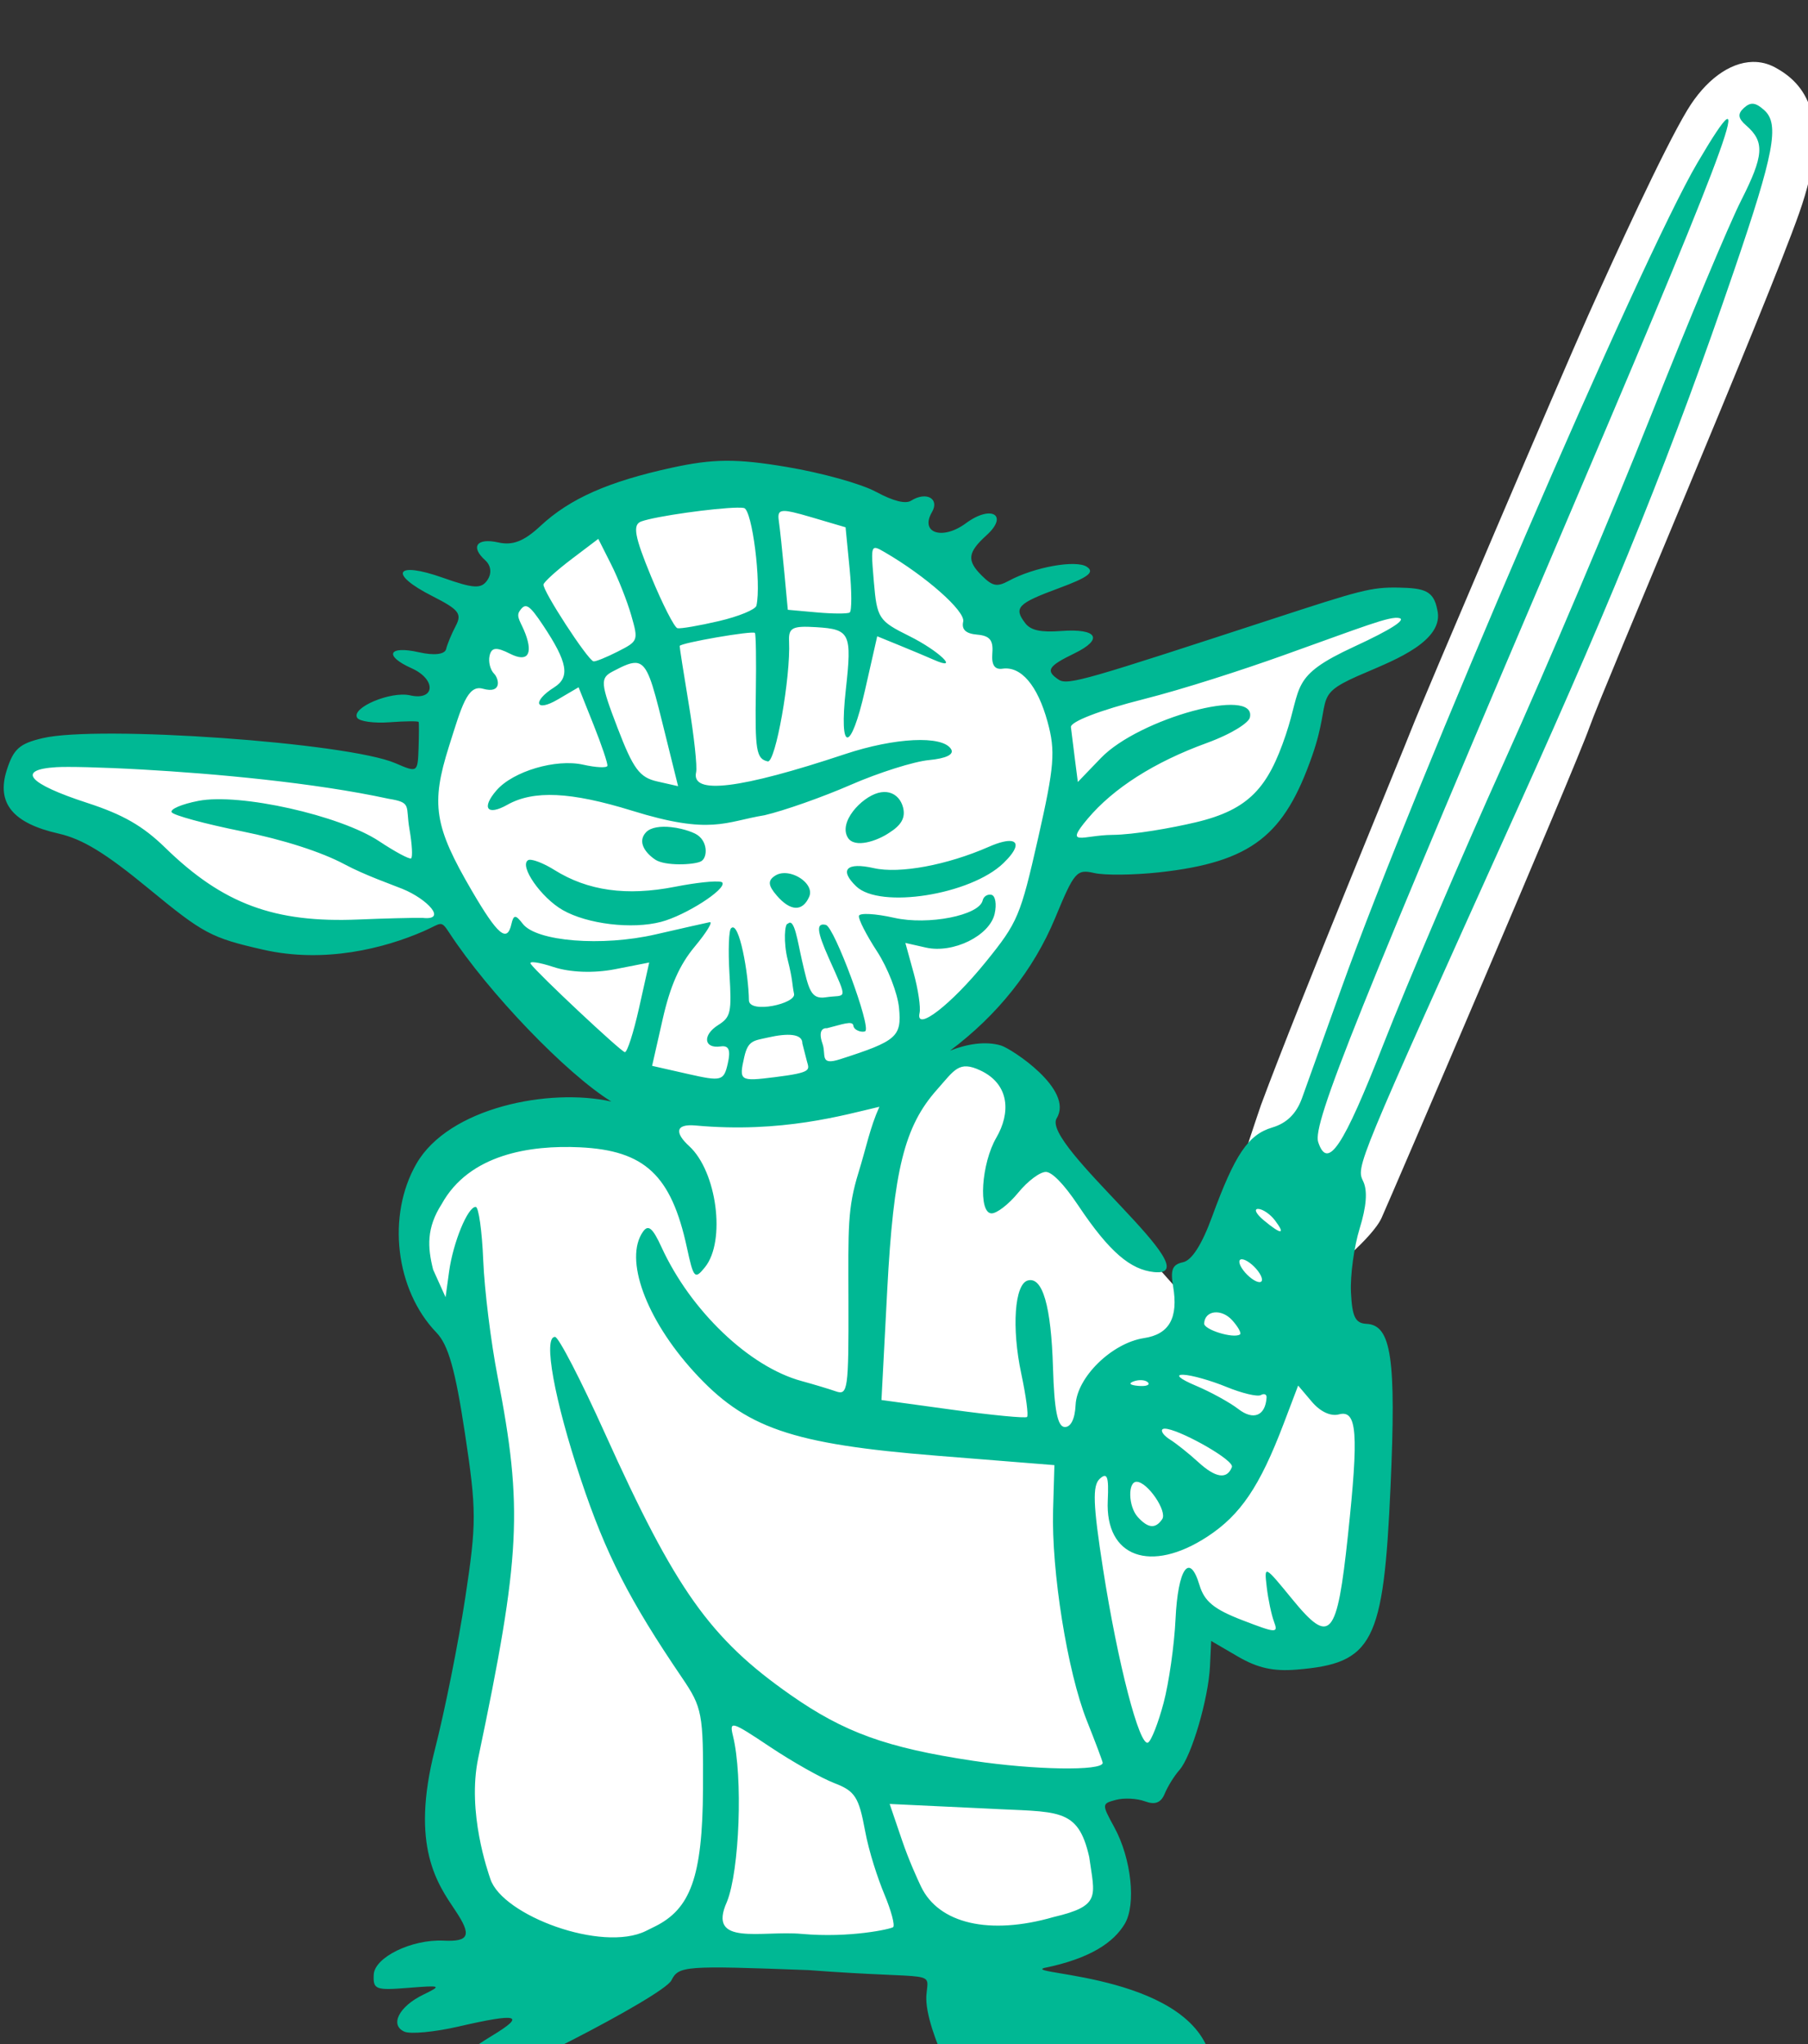 <?xml version="1.0" ?><svg height="268.568mm" viewBox="0 0 237.551 268.568" width="237.551mm" xmlns="http://www.w3.org/2000/svg">
    <rect x="0" y="0" width="237.551" height="268.568" fill="#333333" stroke="none"/>
    <path d="m 1735.823,20254.288 c -13.857,-9.736 -18.001,-22.249 -8.655,-46.279 9.346,-24.031 35.725,-73.749 39.086,-86.593 3.361,-12.844 19.612,-44.83 33.331,-42.717 13.719,2.113 31.352,10.193 21.085,44.954 -10.266,34.762 -31.075,93.264 -39.454,106.439 -8.379,13.176 -35.863,31.571 -45.393,24.196 z" fill="#FFFFFF" transform="translate(74.524,33.424) matrix(0.265,0,0,0.265,-384.256,-5198.501)"/>
    <path d="m 1083.414,18925.428 c -11.463,0.251 -23.478,9.11 -32.404,23.931 -11.902,19.762 -35.711,71.838 -49.125,101.748 -13.414,29.912 -82.034,190.837 -87.32,204.407 -5.287,13.571 -55.097,133.745 -74.906,187.047 0,0 -17.957,52.341 -12.955,44.796 5.002,-7.546 10.534,-15.413 26.43,-2.236 15.896,13.178 19.213,41.324 19.213,41.324 0,0 22.518,-17.751 27.131,-27.986 4.613,-10.234 95.82,-222.756 102.969,-242.975 7.149,-20.219 87.078,-207.027 104.061,-255.119 16.983,-48.091 2.308,-64.513 -11.947,-72.22 -3.564,-1.927 -7.323,-2.801 -11.145,-2.717 z m -503.779,210.084 c -4.63,-0.185 -9.335,-0.134 -14.105,0.179 -76.334,5.008 -108.66,61.589 -122.172,85.239 -13.512,23.648 -21.543,62.455 -21.543,62.455 0,0 -149.131,-15.022 -170.559,-16.457 -21.428,-1.435 -20.996,-0.641 -27.984,16.115 0,0 9.755,10.34 41.881,26.117 32.126,15.779 62.437,44.095 99.691,47.619 37.255,3.525 71.688,-5.615 71.688,-5.615 0,0 81.105,94 172.699,83.147 91.594,-10.853 125.648,-112.325 125.648,-112.325 0,0 27.094,-2.251 66.375,-10.07 39.281,-7.816 47.969,-29.647 59.055,-56.728 11.085,-27.083 37.291,-30.855 55.412,-43.84 18.122,-12.987 6.703,-25.884 -16.225,-18.877 -22.928,7.004 -161.76,50.715 -161.76,50.715 0,0 -0.129,-10.198 -18.48,-30.268 -17.204,-18.818 -70.17,-74.63 -139.621,-77.406 z m 112.326,283.613 c -17.922,0.521 -33.082,16.408 -33.082,16.408 0,0 -83.123,7.078 -97.291,8.215 -14.168,1.137 -31.535,10.549 -31.535,10.549 0,0 -17.453,-1.545 -43.711,0.646 -26.258,2.192 -54.721,13.319 -66.17,39.026 -8.069,43.187 27.168,69.703 27.168,69.703 0,0 5.919,59.535 11.211,99.035 5.292,39.501 -19.589,111.262 -21.924,149.379 -2.335,38.118 40.374,48.006 60.865,50.359 20.491,2.352 215.674,2.539 241.59,-2.316 25.916,-4.857 25.564,-17.216 25.096,-28.555 -0.468,-11.34 -12.939,-48.129 -12.939,-48.129 0,0 19.8,-7.072 29.518,-10.285 9.717,-3.214 27.961,-75.074 27.961,-75.074 0,0 43.949,18.39 66.289,15.592 22.34,-2.798 22.676,-89.23 22.084,-116.348 -0.592,-27.118 -32.499,-37.054 -34.961,-33.076 -2.462,3.977 -31.047,61.084 -38.965,75.76 -7.918,14.675 -30.85,21.539 -43.84,14.724 -12.99,-6.814 -10.462,-9.343 -7.654,-23.478 2.808,-14.135 31.934,-91.199 31.934,-91.199 0,0 -41.325,-47.043 -52.906,-58.186 -11.581,-11.141 -24.848,-14.898 -23.629,-25.135 1.219,-10.237 -6.198,-31.656 -27.293,-36.806 -2.637,-0.644 -5.254,-0.883 -7.814,-0.809 z" fill="#FFFFFF" transform="translate(74.524,33.424) matrix(0.265,0,0,0.265,-384.256,-5198.501) translate(954.334,596.13)"/>
    <path d="m 2038.184,19542.328 c -1.577,-0.196 -3.024,0.48 -4.681,1.986 -3.314,3.017 -3.035,5.171 1.138,8.814 9.196,8.027 8.724,14.816 -2.581,37.13 -5.951,11.748 -26.141,59.92 -44.865,107.05 -18.724,47.131 -51.388,124.16 -72.589,171.173 -21.2,47.015 -48.132,109.987 -59.846,139.94 -20.053,51.275 -27.713,62.773 -32.392,48.616 -2.954,-8.937 18.85,-63.228 130.511,-324.971 74.89,-175.552 88.214,-212.764 57.397,-160.289 -27.992,47.662 -140.198,307.872 -176.492,409.29 -8.449,23.609 -17.208,48.025 -19.466,54.261 -2.776,7.663 -7.552,12.361 -14.747,14.493 -11.908,3.53 -18.518,13.341 -29.833,44.273 -5.052,13.811 -10.035,21.599 -14.409,22.525 -5.24,1.111 -6.301,3.675 -4.905,11.86 2.678,15.696 -1.873,23.839 -14.377,25.734 -15.937,2.409 -33.308,19.367 -33.959,33.146 -0.329,6.964 -2.375,11.083 -5.434,10.938 -3.527,-0.166 -5.149,-8.434 -5.774,-29.405 -0.91,-30.562 -5.161,-45.267 -12.496,-43.237 -6.559,1.816 -8.079,23.45 -3.242,46.159 2.367,11.112 3.659,20.792 2.871,21.508 -0.788,0.716 -17.351,-0.879 -36.805,-3.552 l -35.373,-4.854 2.856,-54.43 c 3.133,-59.717 8.519,-81.294 24.712,-99.48 8.648,-9.713 10.788,-14.51 21.488,-9.474 14.718,6.926 14.935,21.257 7.906,33.309 -7.451,12.777 -9.054,37.234 -2.461,37.545 2.619,0.124 8.616,-4.503 13.326,-10.283 4.71,-5.779 10.915,-10.397 13.787,-10.262 2.872,0.136 8.507,5.484 16,16.698 15.575,23.308 25.961,31.692 37.425,32.946 30.049,3.285 -56.076,-63.369 -48.173,-76.225 8.772,-14.266 -22.526,-34.561 -27.549,-36.077 -7.651,-2.309 -16.863,-0.797 -25.29,2.526 23.37,-17.497 41.362,-39.856 52.107,-65.791 9.532,-23.004 10.612,-24.243 19.446,-22.238 5.145,1.165 19.509,1.001 31.915,-0.335 46.562,-5.069 62.353,-18.739 75.998,-57.66 10.727,-30.599 -1.391,-29.674 27.432,-41.755 13.266,-5.764 38.556,-15.497 34.627,-30.903 -1.799,-9.354 -6.412,-10.606 -19.096,-10.867 -13.752,-0.284 -19.341,1.439 -62.691,15.589 -91.276,29.788 -101.368,33.087 -105.908,30.053 -6.649,-4.448 -5.318,-6.667 7.781,-13.016 14.652,-7.102 11.476,-12.457 -6.581,-11.105 -10.085,0.757 -15.028,-0.318 -17.746,-3.857 -5.899,-7.677 -3.872,-9.796 16.621,-17.362 14.626,-5.401 17.928,-7.916 13.918,-10.599 -5.378,-3.596 -26.091,0.107 -38.674,6.917 -5.863,3.172 -8.079,2.755 -13.4,-2.522 -7.577,-7.514 -7.109,-11.495 2.375,-20.099 11.061,-10.036 2.187,-15.132 -10.276,-5.902 -11.58,8.576 -22.927,4.88 -16.848,-5.488 3.932,-6.706 -2.816,-10.43 -10.323,-5.699 -2.783,1.754 -8.832,0.231 -17.443,-4.401 -7.442,-4.002 -26.742,-9.37 -44.316,-12.326 -24.858,-4.174 -36.32,-4.096 -56.885,0.389 -31.557,6.883 -50.596,15.331 -65.16,28.897 -8.114,7.561 -13.723,9.753 -20.851,8.156 -10.692,-2.393 -13.995,2.098 -6.506,8.841 2.886,2.6 3.325,6.442 1.12,9.74 -3.043,4.551 -6.705,4.359 -22.249,-1.131 -23.486,-8.309 -27.018,-1.975 -5.103,9.146 13.212,6.705 14.798,8.729 11.6,14.795 -2.037,3.865 -4.174,9.014 -4.756,11.442 -0.639,2.684 -5.925,3.317 -13.458,1.607 -15.181,-3.442 -17.559,1.713 -3.657,7.927 12.35,5.521 11.736,16.258 -0.767,13.425 -9.638,-2.185 -29.329,6.169 -26.218,11.122 1.13,1.802 8.36,2.804 16.069,2.224 7.709,-0.577 14.188,-0.645 14.398,-0.151 0.209,0.495 0.196,6.371 -0.036,13.066 -0.419,12.06 -0.521,12.123 -11.482,7.383 -23.548,-10.188 -147.194,-18.963 -174.932,-12.41 -11.505,2.717 -14.438,5.352 -17.792,15.962 -5.127,16.222 3.023,26.187 25.602,31.308 12.023,2.726 23.288,9.603 44.956,27.448 26.954,22.198 30.782,24.24 56.508,30.114 30.508,6.969 60.234,-0.676 79.519,-9.079 9.042,-3.918 8.531,-5.885 12.775,0.603 19.563,29.906 58.204,70.072 80.436,83.794 -30.73,-6.909 -80.524,2.916 -96.599,30.739 -14.857,25.715 -10.492,62.677 9.899,83.814 5.844,6.058 9.329,18.353 14.07,49.656 5.823,38.447 5.837,44.656 0.188,81.852 -3.362,22.136 -10.132,55.95 -15.044,75.136 -12.309,48.08 1.302,66.643 10.219,79.979 8.132,12.16 6.837,15.399 -5.916,14.797 -15.791,-0.746 -34.221,8.227 -34.629,16.858 -0.347,7.358 0.891,7.841 16.967,6.562 16.61,-1.32 16.929,-1.177 7.546,3.388 -12.025,5.853 -16.694,15.068 -9.283,18.323 2.98,1.305 14.981,0.176 26.668,-2.516 29.859,-6.878 33.803,-5.783 16.621,4.615 -8.201,4.963 -16.194,10.725 -17.762,12.804 -4.864,6.445 -3.662,12.831 2.47,13.121 10.438,0.493 100.392,-45.593 104.361,-53.465 3.62,-7.183 6.463,-7.395 68.135,-5.071 64.744,4.909 59.263,-0.589 58.259,12.804 -0.845,17.898 20.854,55.869 20.854,55.869 v 0 c 0,0 24.958,4.419 22.037,-16.577 -1.437,-10.325 -0.795,-12.831 2.838,-11.067 60.135,29.191 56.82,28.029 63.247,22.18 5.201,-4.73 5.445,-6.732 1.645,-13.509 -4.032,-7.19 -3.83,-7.649 2.115,-4.783 14.43,6.96 26.245,7.634 28.872,1.647 -6.782,-44.495 -93.393,-44.28 -83.306,-47.612 23.372,-4.725 34.718,-12.932 40.063,-21.876 5.775,-9.666 3.237,-32.485 -5.088,-47.754 -6.37,-11.683 -6.362,-11.84 0.752,-13.732 3.958,-1.062 10.42,-0.728 14.362,0.728 5.042,1.867 7.957,0.731 9.829,-3.837 1.463,-3.568 4.748,-8.846 7.3,-11.727 5.96,-6.73 14.357,-35.296 15.119,-51.43 l 0.591,-12.518 13.274,7.745 c 9.712,5.653 17.481,7.404 28.941,6.481 38.138,-3.082 43.259,-13.035 46.726,-90.836 2.834,-63.582 0.402,-80.006 -11.932,-80.589 -5.533,-0.261 -7.118,-3.481 -7.701,-15.632 -0.404,-8.417 1.536,-22.648 4.309,-31.627 3.37,-10.908 3.972,-18.617 1.818,-23.256 -3.585,-7.719 -4.571,-5.334 76.966,-186.009 49.07,-108.731 76.865,-177.839 106.961,-265.941 19.748,-57.809 22.482,-72.258 14.964,-79.122 -2.173,-1.984 -3.88,-3.054 -5.456,-3.25 z m -503.886,200.199 c 1.551,-0.02 2.724,0.04 3.399,0.19 4.032,0.914 8.652,37.324 6.142,48.396 -0.435,1.92 -8.804,5.363 -18.598,7.647 -9.794,2.288 -19.049,3.875 -20.562,3.53 -1.513,-0.344 -7.418,-11.936 -13.123,-25.765 -8.174,-19.815 -9.196,-25.574 -4.822,-27.157 7.289,-2.638 36.708,-6.689 47.565,-6.841 z m 23.645,1.658 c 1.035,0.03 2.371,0.24 4.077,0.623 v 0 c 2.279,0.509 5.217,1.33 8.977,2.434 l 17.04,5.023 2.004,20.504 c 1.1,11.278 1.112,21.06 0.031,21.744 -1.081,0.68 -8.422,0.653 -16.316,-0.06 l -14.356,-1.29 -1.747,-18.705 c -0.961,-10.293 -2.187,-21.759 -2.725,-25.479 -0.485,-3.355 -0.091,-4.889 3.015,-4.801 z m 44.553,18.343 c 0.258,-0.06 0.56,-0.03 0.91,0.06 v 0 c 0.933,0.235 2.21,0.966 3.903,1.946 20.449,11.856 40.225,29.33 39.05,34.509 -0.887,3.912 1.314,5.957 6.925,6.434 6.247,0.54 8.054,2.746 7.521,9.211 -0.479,5.805 1.126,8.242 5.05,7.674 9.216,-1.33 17.381,8.3 22.325,26.315 4.005,14.596 3.412,22.002 -4.653,57.575 -8.805,38.834 -10.072,41.833 -25.951,61.452 -17.209,21.263 -35.041,35.014 -32.845,25.326 0.628,-2.767 -0.704,-11.709 -2.954,-19.875 l -4.093,-14.845 10.162,2.304 c 13.505,3.063 31.637,-5.845 34.11,-16.756 1.073,-4.729 0.36,-8.96 -1.59,-9.401 -1.949,-0.442 -3.911,0.81 -4.359,2.785 -1.687,7.44 -27.038,12.419 -43.867,8.618 -9.259,-2.093 -17.127,-2.525 -17.482,-0.962 -0.355,1.566 3.686,9.491 8.98,17.607 5.294,8.113 10.198,20.699 10.898,27.973 1.379,14.344 -1.033,16.448 -29.255,25.505 -10.298,3.306 -6.775,-2.253 -8.636,-7.542 -3.041,-8.643 2.132,-7.836 2.132,-7.836 7.32,-1.803 12.792,-4.029 13.129,-1.271 0.298,2.434 4.483,3.535 5.871,2.749 3.174,-1.795 -15.325,-51.766 -19.515,-52.717 -4.933,-1.117 -4.534,3.059 1.599,16.773 9.764,21.831 8.445,17.565 -1.593,19.126 -7.543,1.174 -8.499,-3.925 -11.804,-18.087 -2.247,-9.794 -3.8,-21.617 -7.042,-18.362 -1.6,-0.365 -2.252,9.298 -0.064,17.908 2.55,10.037 2.144,12.129 3.126,16.781 1.263,4.896 -22.132,10.068 -22.365,3.274 -0.15,-13.145 -4.865,-39.738 -8.809,-35.767 -1.161,0.731 -1.541,10.859 -0.842,22.508 1.159,19.307 0.663,21.567 -5.598,25.513 -7.915,4.99 -7.138,11.797 1.211,10.591 4.08,-0.589 5.077,1.752 3.566,8.419 -1.978,8.725 -3.087,9.017 -19.817,5.223 l -17.715,-4.015 5.256,-23.179 c 3.733,-16.463 8.331,-26.867 15.878,-35.922 5.844,-7.014 9.173,-12.467 7.402,-12.117 -1.771,0.348 -13.829,3.076 -26.8,6.059 -26.597,6.118 -59.117,3.52 -65.864,-5.264 -3.54,-4.606 -4.553,-4.586 -5.622,0.124 -2.131,9.401 -6.737,5.54 -19.584,-16.434 -18.721,-32.021 -20.454,-42.99 -11.344,-71.764 6.185,-19.539 9.116,-30.611 16.752,-28.461 9.748,2.744 7.982,-5.048 5.567,-7.469 -1.885,-1.89 -2.905,-5.871 -2.22,-8.892 0.946,-4.17 3.376,-4.41 10.111,-0.999 8.785,4.45 11.433,0.241 7.663,-9.864 -2.092,-5.607 -4.835,-8.382 -2.914,-11.253 2.95,-4.415 4.766,-3.315 11.705,7.11 12.148,18.249 13.461,25.645 5.45,30.696 -11.053,6.97 -9.364,12.565 1.811,6 l 10.305,-6.051 7.368,18.461 c 4.053,10.157 7.166,19.378 6.914,20.49 -0.252,1.109 -5.645,0.852 -11.981,-0.566 -13.512,-3.041 -34.783,3.242 -42.993,12.711 -7.635,8.806 -4.651,12.799 5.355,7.169 13.021,-7.329 31.48,-6.456 61.826,2.919 39.29,12.22 46.13,5.459 65.751,2.245 9.662,-2.256 28.862,-9.024 42.663,-15.049 13.801,-6.026 31.234,-11.548 38.741,-12.272 8.738,-0.84 12.701,-2.816 11.014,-5.492 -4.313,-6.841 -27.814,-5.708 -52.596,2.536 -52.074,17.325 -76.353,20.279 -73.791,8.977 0.617,-2.721 -0.999,-17.757 -3.59,-33.413 -2.591,-15.656 -4.649,-28.794 -4.56,-29.188 0.317,-1.515 36.488,-7.768 37.318,-6.45 0.48,0.763 0.686,13.588 0.453,28.503 -0.466,29.848 0.207,33.884 5.892,35.173 3.836,0.872 11.409,-41.719 10.575,-59.469 -0.32,-6.816 1.583,-7.812 13.544,-7.07 16.727,1.036 17.681,3.07 14.593,30.952 -3.488,31.499 2.395,31.66 9.514,0.257 l 6.053,-26.697 11.084,4.524 c 6.096,2.486 13.75,5.698 17.012,7.143 13.251,5.86 2.547,-4.462 -12.221,-11.787 -15.157,-7.519 -15.994,-8.796 -17.531,-26.755 -1.047,-12.231 -1.385,-16.513 0.423,-16.9 z m -137.058,-4.524 6.357,12.616 c 3.497,6.942 7.994,18.332 9.991,25.31 3.578,12.5 3.477,12.759 -6.658,17.923 -5.658,2.883 -11.083,5.07 -12.061,4.866 -2.899,-0.604 -25.514,-35.402 -24.787,-38.134 0.367,-1.379 6.628,-7.027 13.912,-12.547 z m 397.227,39.286 c 3.149,0.809 -3.651,5.458 -22.614,14.22 -31.853,14.72 -25.572,19.421 -33.786,43.736 -8.73,25.841 -17.931,36.97 -44.612,43.278 -11.908,2.815 -30.547,6.145 -41.455,6.233 -14.33,0.114 -24.132,6.246 -12.073,-8.06 12.727,-15.105 33.024,-28.029 58.724,-37.392 13.347,-4.862 21.093,-10.283 21.645,-12.721 3.654,-15.61 -54.928,0.384 -73.842,20.05 l -11.447,11.893 -1.452,-11.284 c -0.8,-6.206 -1.692,-13.365 -1.982,-15.904 -0.309,-2.705 14.518,-8.423 35.838,-13.811 20.003,-5.057 49.134,-14.525 69.201,-21.694 40.195,-14.361 53.253,-19.724 57.855,-18.544 z m -377.615,22.342 c 4.804,1.172 7.11,9.158 12.085,29.237 l 7.867,31.735 -10.377,-2.353 c -8.733,-1.979 -11.85,-6.193 -19.671,-26.612 -8.473,-22.118 -8.684,-24.584 -2.366,-27.911 5.795,-3.052 9.579,-4.8 12.461,-4.096 z m 122.02,63.862 c -0.918,0.03 -1.891,0.17 -2.913,0.451 -8.359,2.3 -19.794,14.557 -14.929,22.275 3.37,5.258 14.37,1.614 20.452,-2.51 6.026,-3.8 8.182,-7.484 6.844,-12.644 -0.92,-3.546 -3.328,-6.432 -6.868,-7.303 -0.804,-0.198 -1.668,-0.293 -2.586,-0.269 z m -367.558,-11.129 c 35.392,1.992 84.896,6.441 122.03,14.5 11.655,1.895 8.245,3.404 10.291,15.14 1.288,7.381 1.644,13.86 0.79,14.398 -0.855,0.538 -7.975,-3.284 -15.822,-8.494 -19.354,-12.846 -69.145,-23.978 -89.587,-20.026 -8.268,1.597 -14.248,4.144 -13.29,5.663 0.958,1.521 16.528,5.752 34.599,9.397 20.7,4.175 39.62,10.246 51.132,16.412 10.05,5.38 23.283,9.971 28.77,12.209 12.127,4.943 22.438,15.731 9.919,14.335 -5.104,-0.08 -19.374,0.281 -31.706,0.804 -41.76,1.776 -67.321,-7.707 -95.905,-35.577 -11.08,-10.803 -20.904,-16.447 -38.691,-22.231 -29.35,-9.543 -35.33,-16.48 -15.272,-17.707 5.352,-0.327 21.505,-0.02 42.74,1.177 z m 430.79,35.479 c -2.152,-0.348 -5.958,0.5 -11.219,2.808 -20.727,9.101 -44.296,13.475 -57.045,10.584 -13.547,-3.07 -17.286,0.802 -8.717,9.033 11.77,11.305 56.697,4.222 72.995,-11.513 6.554,-6.328 7.572,-10.315 3.986,-10.912 z m -168.777,-6.935 c -5.091,-0.535 -10.045,0.02 -12.432,2.566 -4.432,4.723 -0.322,10.245 4.562,13.531 4.885,3.286 19.235,2.653 22.689,0.879 3.454,-1.774 3.609,-10.592 -2.98,-13.791 -1.853,-0.9 -4.23,-1.715 -6.793,-2.319 -1.637,-0.386 -3.35,-0.687 -5.047,-0.866 z m -69.067,16.266 c -0.847,-0.13 -1.488,-0.1 -1.852,0.134 -4.49,2.83 6.506,18.613 17.231,24.731 12.201,6.963 34.342,9.609 48.742,5.829 12.186,-3.201 32.45,-16.189 30.38,-19.473 -0.1,-0.141 -0.348,-0.263 -0.736,-0.363 -2.719,-0.614 -12.173,0.37 -22.835,2.458 -23.918,4.687 -43.157,1.998 -59.689,-8.332 -4.309,-2.69 -8.701,-4.589 -11.242,-4.984 z m 124.285,6.573 c -1.285,0.133 -2.503,0.515 -3.572,1.193 -3.784,2.428 -3.596,4.847 0.772,9.907 6.781,7.854 12.766,8.066 16.069,0.569 2.052,-4.661 -3.442,-9.935 -9.301,-11.35 v 0 c -1.331,-0.323 -2.683,-0.442 -3.968,-0.311 z m -66.061,44.281 -5.016,22.457 c -2.76,12.348 -5.945,22.241 -7.08,21.985 -2.213,-0.503 -43.225,-38.97 -46.639,-43.746 -1.126,-1.576 3.985,-0.878 11.356,1.549 8.216,2.704 19.976,3.121 30.393,1.081 z m 71.08,35.96 c 3.047,0.395 4.908,1.679 4.858,4.165 l 2.188,8.558 c 1.167,4.559 3.25,5.767 -15.83,8.145 -17.458,2.177 -17.862,1.908 -15.148,-10.063 1.884,-8.311 4.777,-8 11.954,-9.636 4.696,-1.069 8.929,-1.564 11.977,-1.169 z m 43.041,35.548 c -4.665,10.386 -6.432,19.923 -10.287,32.408 -5.575,18.057 -5.148,27.151 -5.05,64.252 0.115,43.391 -0.314,46.486 -6.166,44.444 -3.459,-1.208 -11.136,-3.517 -17.062,-5.13 -25.943,-7.056 -54.969,-34.788 -69.446,-66.346 -4.419,-9.634 -6.574,-11.428 -9.215,-7.662 -9.425,13.438 1.363,43.133 25.19,69.321 25.515,28.045 48.311,35.918 120.834,41.728 l 57.98,4.644 -0.651,22.238 c -0.888,30.298 7.117,80.279 16.724,104.413 4.359,10.952 7.903,20.387 7.875,20.967 -0.193,4.085 -33.904,3.531 -64.395,-1.06 -42.764,-6.439 -63.771,-14.03 -90.37,-32.639 -39.946,-27.952 -56.991,-51.983 -92.156,-129.947 -11.756,-26.063 -22.822,-47.456 -24.593,-47.539 -6.105,-0.289 -0.389,31.259 12.828,70.809 12.344,36.935 23.905,59.576 50.138,98.195 9.999,14.722 10.567,17.74 10.37,55.052 -0.233,43.964 -6.324,59.572 -23.905,68.265 l -4.385,2.169 c -21.823,10.79 -71.176,-7.729 -77.124,-25.724 -1.081,-3.27 -11.691,-33.05 -6.033,-59.985 21.067,-100.29 22.268,-123.909 9.616,-189.051 -3.333,-17.162 -6.54,-43.094 -7.127,-57.627 -0.587,-14.53 -2.261,-26.478 -3.723,-26.547 -3.908,-0.185 -11.222,17.584 -13.215,32.113 l -1.735,12.648 -6.174,-13.676 c -2.804,-11.113 -3.335,-20.699 4.266,-32.536 13.641,-24.645 43.797,-29.267 68.461,-28.103 32.215,1.522 45.34,13.811 53.097,49.705 3.312,15.323 3.924,15.986 8.967,9.731 10.431,-12.938 5.902,-47.483 -7.873,-60.05 -6.873,-6.269 -7.242,-11.153 3.269,-10.189 42.487,3.896 73.424,-5.177 91.069,-9.291 z m 187.816,50.645 c 2.253,0.05 6.016,2.625 8.36,5.737 v 0 c 5.411,7.177 3.064,7.116 -5.663,-0.158 -3.736,-3.114 -4.95,-5.64 -2.697,-5.583 z m -7.989,24.97 c 1.996,0.09 5.546,2.715 7.89,5.827 2.377,3.157 2.657,5.583 0.632,5.487 -1.996,-0.09 -5.548,-2.717 -7.892,-5.829 -2.377,-3.157 -2.655,-5.581 -0.631,-5.485 z m -13.753,26.354 c 2.759,-0.327 6.146,0.89 8.805,3.813 3.032,3.333 4.77,6.539 3.861,7.124 -3.287,2.114 -17.858,-2.395 -17.712,-5.479 0.154,-3.257 2.287,-5.13 5.046,-5.458 z m -15.341,30.888 c 3.994,0.139 13.58,2.839 21.301,6.008 7.72,3.169 15.41,5 17.087,4.07 1.677,-0.931 2.97,-0.371 2.853,1.241 -0.6,9.057 -6.52,11.464 -13.989,5.69 -4.223,-3.265 -13.717,-8.485 -21.098,-11.598 -7.984,-3.366 -10.476,-5.555 -6.154,-5.411 z m 56.895,5.358 6.799,8.027 c 4.191,4.947 9.347,7.345 13.442,6.256 8.999,-2.396 9.855,9.152 4.447,59.94 -5.419,50.888 -8.758,54.723 -27.613,31.677 -13.845,-16.922 -13.925,-16.96 -12.656,-6.056 0.702,6.035 2.326,13.776 3.609,17.197 2.184,5.83 1.187,5.783 -15.744,-0.743 -14.02,-5.404 -18.779,-9.305 -21.203,-17.389 -4.947,-16.496 -10.69,-8.269 -11.885,17.025 -0.603,12.757 -3.25,31.345 -5.883,41.306 -2.633,9.959 -6.108,18.84 -7.723,19.738 -4.238,2.35 -15.059,-39.383 -22.338,-86.146 -4.971,-31.938 -5.309,-41.259 -1.612,-44.623 3.697,-3.364 4.527,-1.121 3.967,10.733 -1.329,28.152 21.289,36.351 49.434,17.92 16.402,-10.738 25.945,-24.861 37.723,-55.831 z m -77.33,-2.653 c 1.258,0.109 2.327,0.496 2.901,1.128 v 0 c 1.149,1.261 -1.036,2.023 -4.854,1.679 -4.22,-0.373 -5.039,-1.273 -2.089,-2.296 1.335,-0.463 2.784,-0.624 4.042,-0.513 z m 12.55,24.167 c 8.37,1.587 33.203,15.612 31.935,18.889 -2.421,6.261 -8.056,5.429 -16.674,-2.453 -4.622,-4.229 -10.918,-9.255 -13.992,-11.17 -3.073,-1.916 -4.748,-4.217 -3.722,-5.116 0.4,-0.348 1.258,-0.376 2.453,-0.15 z m -15.19,26.185 c 5.441,0.256 15.21,14.685 12.561,18.552 -3.345,4.88 -6.973,4.558 -12.096,-1.072 -4.741,-5.212 -5.072,-17.698 -0.465,-17.48 z m -198.952,121.024 c 2.425,0.703 7.464,3.965 16.974,10.32 11.159,7.46 25.554,15.579 31.987,18.046 10.249,3.927 12.134,6.845 15.229,23.57 1.943,10.497 6.272,23.638 9.619,31.645 3.348,8.01 5.285,15.29 4.306,16.18 -0.979,0.892 -21.438,5.502 -45.251,3.357 -20.134,-1.811 -47.195,6.357 -37.152,-15.911 6.274,-15.538 7.975,-62.013 3.009,-82.18 -0.954,-3.875 -1.145,-5.73 1.28,-5.027 z m 76.394,38.696 47.929,2.263 c 35.505,1.966 45.347,-0.973 51.003,23.987 2.702,19.497 6.159,24.217 -17.666,29.808 -31.682,9.152 -56.946,3.328 -65.742,-15.149 -1.756,-3.69 -5.967,-12.855 -9.358,-22.809 z" fill="#00B894" transform="translate(74.524,33.424) matrix(0.265,0,0,0.265,-384.256,-5198.501)"/>
</svg>
